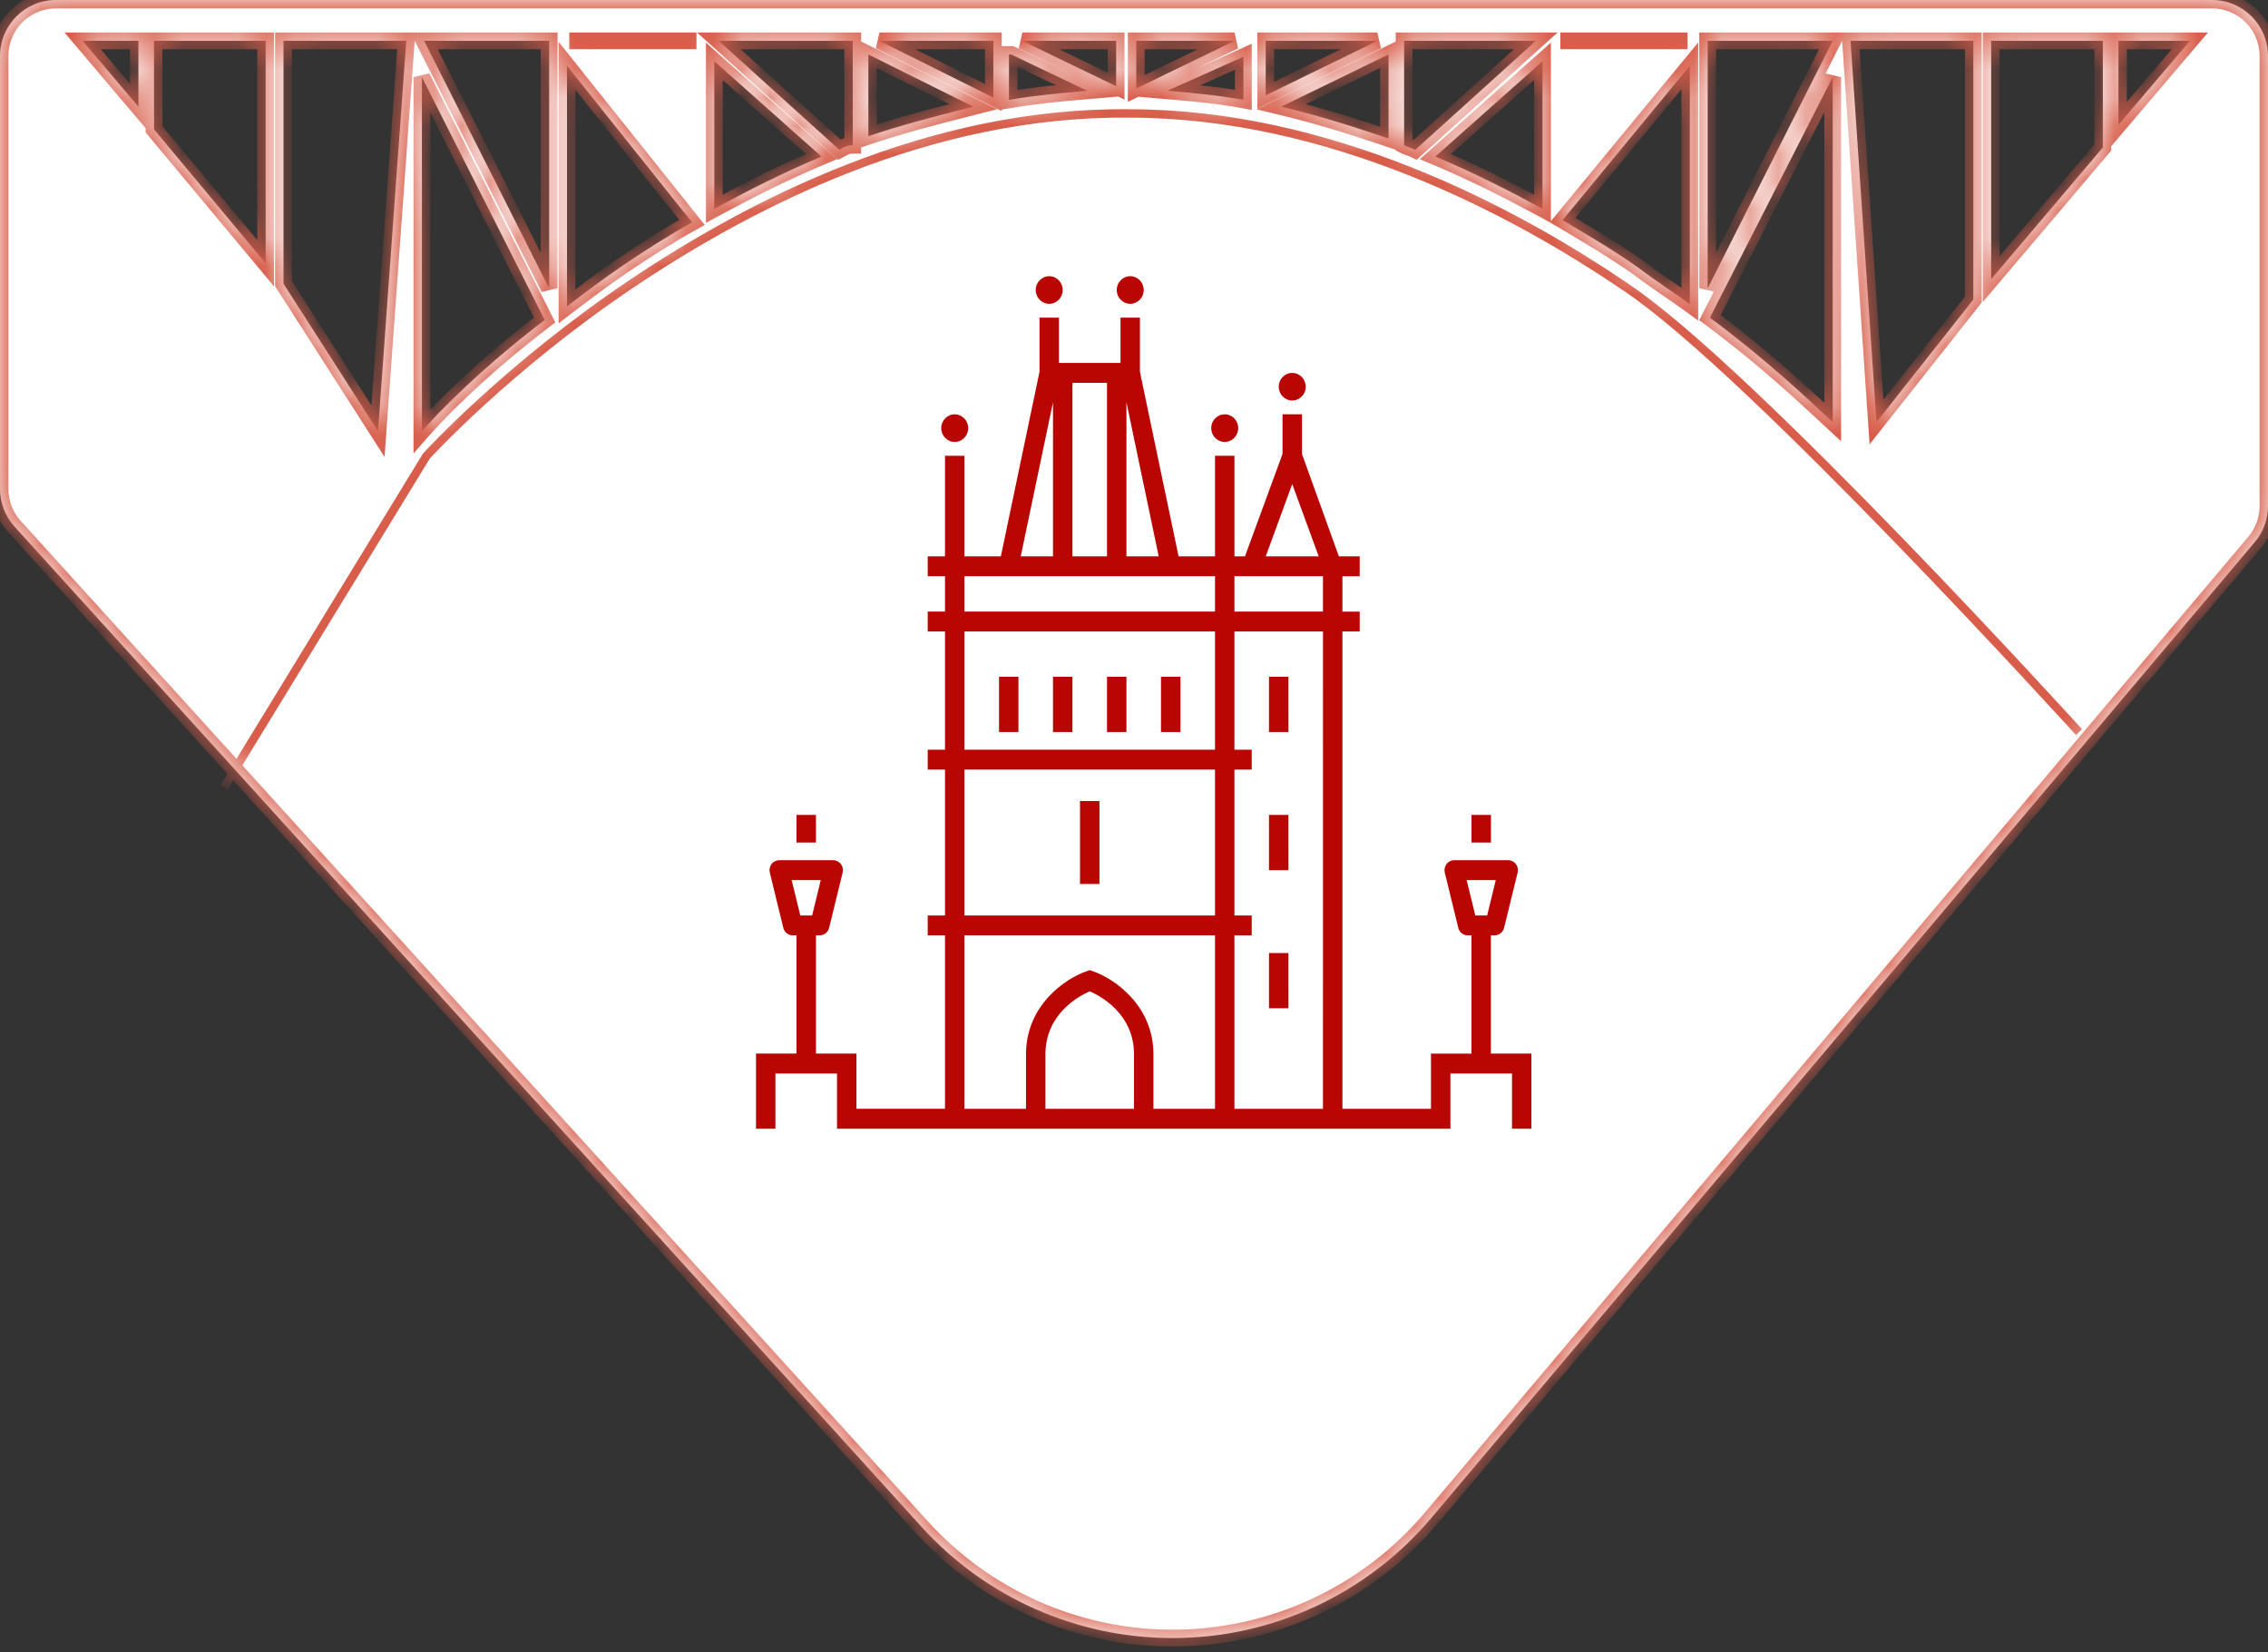 <svg width="81" height="59" viewBox="0 0 81 59" fill="none" xmlns="http://www.w3.org/2000/svg">
<rect x="0" y="0" width="81" height="59" fill="#333333" stroke="none"/>
<mask id="path-1-inside-1_2008_206" fill="white">
<path fill-rule="evenodd" clip-rule="evenodd" d="M40.58 0H2C0.895 0 0 0.895 0 2V17.463C0 17.96 0.185 18.439 0.518 18.807L32.911 54.53C35.205 57.06 38.462 58.503 41.877 58.503V58.503C45.443 58.503 48.827 56.931 51.126 54.205L80.528 19.361C80.833 19 81 18.544 81 18.071V2C81 0.895 80.105 0 79 0H40.58ZM14.51 1.459H10.125V10.131L13.5 15.399L14.51 1.459ZM5.501 4.62L9.487 9.401V1.459H5.501V4.62ZM20.33 1.459H23.143H24.874H20.33ZM15.148 1.459L19.612 10.293V1.459H15.148ZM19.453 11.427L15.068 2.756V15.399C15.706 14.669 17.221 13.129 19.453 11.427ZM24.715 7.942L20.25 2.35V10.941C20.888 10.455 21.526 9.969 22.243 9.482C22.961 8.996 23.838 8.429 24.715 7.942ZM29.339 5.592L25.512 2.188V7.456C26.708 6.808 27.983 6.159 29.339 5.592ZM25.671 1.459L29.976 5.349C30.136 5.268 30.216 5.187 30.455 5.187V1.459H25.671ZM49.19 1.459H45.204V3.404L49.19 1.459ZM44.088 1.459H40.58V3.161L44.088 1.459ZM36.514 1.459L39.862 3.08V1.459H36.514ZM31.411 1.459L35.477 3.485V1.459H31.411ZM34.76 3.809L31.013 1.945V4.863C32.209 4.457 33.484 4.133 34.76 3.809ZM38.826 3.242L36.115 1.945H36.035V3.566C36.992 3.404 37.869 3.323 38.826 3.242ZM44.407 3.566V2.026L41.696 3.242C42.653 3.323 43.529 3.404 44.407 3.566ZM49.589 4.944V1.945L45.762 3.809C47.117 4.133 48.393 4.539 49.589 4.944ZM54.85 1.459H50.147V5.187C50.306 5.268 50.386 5.268 50.545 5.349L54.85 1.459ZM65.454 1.459H60.989V10.293L65.454 1.459ZM60.272 1.459H55.727H57.375H60.272ZM55.09 7.456V2.188L51.263 5.592C52.618 6.159 53.894 6.808 55.09 7.456ZM60.351 10.86V2.35L55.807 7.861C56.764 8.429 57.721 8.996 58.518 9.563C59.156 10.05 59.793 10.455 60.351 10.86ZM65.454 15.074V2.756L61.069 11.346C63.142 12.886 64.577 14.264 65.454 15.074ZM66.091 1.459L67.018 15.074L70.476 10.698V1.459H66.091ZM75.1 1.459H71.114V9.969L75.1 5.268V1.459ZM4.943 3.809V1.459H2.95L4.943 3.809ZM75.659 1.459V4.457L78.21 1.459H75.659Z"/>
</mask>
<path fill-rule="evenodd" clip-rule="evenodd" d="M40.58 0H2C0.895 0 0 0.895 0 2V17.463C0 17.96 0.185 18.439 0.518 18.807L32.911 54.53C35.205 57.06 38.462 58.503 41.877 58.503V58.503C45.443 58.503 48.827 56.931 51.126 54.205L80.528 19.361C80.833 19 81 18.544 81 18.071V2C81 0.895 80.105 0 79 0H40.58ZM14.51 1.459H10.125V10.131L13.5 15.399L14.51 1.459ZM5.501 4.62L9.487 9.401V1.459H5.501V4.62ZM20.33 1.459H23.143H24.874H20.33ZM15.148 1.459L19.612 10.293V1.459H15.148ZM19.453 11.427L15.068 2.756V15.399C15.706 14.669 17.221 13.129 19.453 11.427ZM24.715 7.942L20.25 2.35V10.941C20.888 10.455 21.526 9.969 22.243 9.482C22.961 8.996 23.838 8.429 24.715 7.942ZM29.339 5.592L25.512 2.188V7.456C26.708 6.808 27.983 6.159 29.339 5.592ZM25.671 1.459L29.976 5.349C30.136 5.268 30.216 5.187 30.455 5.187V1.459H25.671ZM49.19 1.459H45.204V3.404L49.19 1.459ZM44.088 1.459H40.58V3.161L44.088 1.459ZM36.514 1.459L39.862 3.08V1.459H36.514ZM31.411 1.459L35.477 3.485V1.459H31.411ZM34.76 3.809L31.013 1.945V4.863C32.209 4.457 33.484 4.133 34.76 3.809ZM38.826 3.242L36.115 1.945H36.035V3.566C36.992 3.404 37.869 3.323 38.826 3.242ZM44.407 3.566V2.026L41.696 3.242C42.653 3.323 43.529 3.404 44.407 3.566ZM49.589 4.944V1.945L45.762 3.809C47.117 4.133 48.393 4.539 49.589 4.944ZM54.85 1.459H50.147V5.187C50.306 5.268 50.386 5.268 50.545 5.349L54.85 1.459ZM65.454 1.459H60.989V10.293L65.454 1.459ZM60.272 1.459H55.727H57.375H60.272ZM55.09 7.456V2.188L51.263 5.592C52.618 6.159 53.894 6.808 55.09 7.456ZM60.351 10.86V2.35L55.807 7.861C56.764 8.429 57.721 8.996 58.518 9.563C59.156 10.05 59.793 10.455 60.351 10.86ZM65.454 15.074V2.756L61.069 11.346C63.142 12.886 64.577 14.264 65.454 15.074ZM66.091 1.459L67.018 15.074L70.476 10.698V1.459H66.091ZM75.1 1.459H71.114V9.969L75.1 5.268V1.459ZM4.943 3.809V1.459H2.95L4.943 3.809ZM75.659 1.459V4.457L78.21 1.459H75.659Z" fill="white"/>
<path d="M67.018 15.074L67.125 14.969L66.868 14.708V15.074H67.018ZM15.227 16.29L15.116 16.189L15.107 16.2L15.099 16.212L15.227 16.29ZM22.562 10.131L22.478 10.006L22.478 10.006L22.562 10.131ZM40.34 4.052L40.339 4.202H40.34V4.052ZM58.119 10.293L58.034 10.416L58.035 10.417L58.119 10.293ZM66.911 15.18C66.925 15.194 66.918 15.191 66.911 15.172C66.908 15.165 66.896 15.131 66.909 15.087C66.917 15.062 66.934 15.034 66.963 15.013C66.992 14.992 67.023 14.985 67.048 14.985C67.092 14.985 67.121 15.005 67.131 15.013C67.144 15.023 67.152 15.034 67.157 15.041C67.167 15.057 67.168 15.07 67.168 15.074H66.868C66.868 15.119 66.879 15.162 66.901 15.198C66.912 15.216 66.927 15.235 66.947 15.25C66.964 15.263 66.999 15.285 67.048 15.285C67.075 15.285 67.108 15.278 67.139 15.256C67.17 15.233 67.188 15.203 67.196 15.175C67.211 15.127 67.198 15.085 67.192 15.068C67.178 15.028 67.15 14.995 67.125 14.969L66.911 15.18ZM8.128 28.197L15.355 16.368L15.099 16.212L7.872 28.041L8.128 28.197ZM15.227 16.29C15.338 16.391 15.338 16.391 15.338 16.391C15.338 16.391 15.338 16.391 15.338 16.391C15.338 16.391 15.339 16.391 15.339 16.39C15.339 16.39 15.34 16.39 15.34 16.389C15.342 16.387 15.344 16.385 15.346 16.382C15.352 16.376 15.36 16.367 15.371 16.356C15.393 16.332 15.425 16.297 15.468 16.251C15.555 16.16 15.684 16.026 15.852 15.855C16.189 15.513 16.686 15.026 17.322 14.446C18.593 13.284 20.421 11.749 22.646 10.255L22.478 10.006C20.238 11.511 18.399 13.055 17.119 14.224C16.479 14.809 15.979 15.299 15.639 15.644C15.469 15.816 15.338 15.952 15.25 16.045C15.206 16.092 15.173 16.128 15.151 16.152C15.139 16.164 15.131 16.173 15.125 16.18C15.122 16.183 15.12 16.185 15.119 16.187C15.118 16.188 15.117 16.188 15.117 16.189C15.117 16.189 15.117 16.189 15.117 16.189C15.116 16.189 15.116 16.189 15.116 16.189C15.116 16.189 15.116 16.189 15.227 16.29ZM22.646 10.255C26.862 7.425 33.209 4.122 40.339 4.202L40.342 3.902C33.122 3.821 26.713 7.163 22.478 10.006L22.646 10.255ZM40.34 4.202C47.392 4.202 53.899 7.587 58.034 10.416L58.204 10.169C54.048 7.326 47.48 3.902 40.34 3.902V4.202ZM58.035 10.417C60.252 11.906 64.253 15.836 67.721 19.418C69.453 21.206 71.047 22.903 72.214 24.158C73.377 25.41 74.121 26.229 74.143 26.251L74.357 26.041C74.358 26.042 74.356 26.04 74.348 26.031C74.342 26.024 74.332 26.014 74.32 26C74.296 25.974 74.261 25.936 74.215 25.886C74.125 25.787 73.994 25.645 73.828 25.463C73.494 25.1 73.017 24.582 72.434 23.954C71.266 22.698 69.67 20.999 67.937 19.209C64.475 15.634 60.451 11.678 58.203 10.168L58.035 10.417ZM10.125 1.459V1.159H9.825V1.459H10.125ZM14.51 1.459L14.809 1.48L14.832 1.159H14.51V1.459ZM13.5 15.399L13.247 15.56L13.734 16.32L13.799 15.42L13.5 15.399ZM10.125 10.131H9.825V10.219L9.872 10.293L10.125 10.131ZM9.487 9.401L9.257 9.593L9.787 10.23V9.401H9.487ZM5.501 4.62H5.201V4.728L5.271 4.812L5.501 4.62ZM5.501 1.459V1.159H5.201V1.459H5.501ZM9.487 1.459H9.787V1.159H9.487V1.459ZM19.612 10.293L19.345 10.428L19.912 10.293H19.612ZM15.148 1.459V1.159H14.66L14.88 1.594L15.148 1.459ZM19.612 1.459H19.912V1.159H19.612V1.459ZM15.068 2.756L15.336 2.62L14.768 2.756H15.068ZM19.453 11.427L19.635 11.666L19.833 11.515L19.721 11.292L19.453 11.427ZM15.068 15.399H14.768V16.197L15.294 15.596L15.068 15.399ZM20.25 2.35L20.484 2.163L19.95 1.494V2.35H20.25ZM24.715 7.942L24.86 8.205L25.171 8.033L24.949 7.755L24.715 7.942ZM20.25 10.941H19.95V11.547L20.432 11.18L20.25 10.941ZM25.512 2.188L25.711 1.964L25.212 1.52V2.188H25.512ZM29.339 5.592L29.454 5.869L29.894 5.685L29.538 5.368L29.339 5.592ZM25.512 7.456H25.212V7.96L25.655 7.72L25.512 7.456ZM29.976 5.349L29.775 5.572L29.928 5.71L30.112 5.616L29.976 5.349ZM25.671 1.459V1.159H24.892L25.47 1.681L25.671 1.459ZM30.455 1.459H30.755V1.159H30.455V1.459ZM30.455 5.187V5.487L30.755 5.487V5.187H30.455ZM45.204 1.459V1.159H44.904V1.459H45.204ZM49.19 1.459L49.322 1.728L49.19 1.159V1.459ZM45.204 3.404H44.904V3.884L45.335 3.674L45.204 3.404ZM40.58 1.459V1.159H40.28V1.459H40.58ZM44.088 1.459L44.218 1.729L44.088 1.159V1.459ZM40.58 3.161H40.28V3.64L40.711 3.431L40.58 3.161ZM39.862 3.08L39.731 3.35L40.162 3.558V3.08H39.862ZM36.514 1.459V1.159L36.383 1.729L36.514 1.459ZM39.862 1.459H40.162V1.159H39.862V1.459ZM35.477 3.485L35.344 3.753L35.777 3.97V3.485H35.477ZM31.411 1.459V1.159L31.278 1.727L31.411 1.459ZM35.477 1.459H35.777V1.159H35.477V1.459ZM31.013 1.945L31.146 1.676L30.713 1.461V1.945H31.013ZM34.76 3.809L34.834 4.1L35.617 3.901L34.894 3.541L34.76 3.809ZM31.013 4.863H30.713V5.281L31.109 5.147L31.013 4.863ZM36.115 1.945L36.245 1.674L36.183 1.645H36.115V1.945ZM38.826 3.242L38.851 3.541L39.951 3.448L38.955 2.971L38.826 3.242ZM36.035 3.566H35.735V3.921L36.086 3.862L36.035 3.566ZM36.035 1.945V1.645H35.735V1.945H36.035ZM44.407 2.026H44.706V1.563L44.284 1.752L44.407 2.026ZM44.407 3.566L44.352 3.861L44.706 3.927V3.566H44.407ZM41.696 3.242L41.573 2.968L40.515 3.443L41.67 3.541L41.696 3.242ZM49.589 1.945H49.889V1.465L49.457 1.675L49.589 1.945ZM49.589 4.944L49.492 5.228L49.889 5.362V4.944H49.589ZM45.762 3.809L45.63 3.539L44.878 3.906L45.692 4.101L45.762 3.809ZM50.147 1.459V1.159H49.847V1.459H50.147ZM54.85 1.459L55.051 1.681L55.63 1.159H54.85V1.459ZM50.545 5.349L50.409 5.616L50.593 5.71L50.746 5.572L50.545 5.349ZM50.147 5.187H49.847V5.371L50.011 5.454L50.147 5.187ZM60.989 1.459V1.159H60.689V1.459H60.989ZM65.454 1.459L65.722 1.594L65.942 1.159H65.454V1.459ZM60.989 10.293H60.689L61.257 10.428L60.989 10.293ZM55.09 2.188H55.39V1.52L54.89 1.964L55.09 2.188ZM55.09 7.456L54.947 7.72L55.39 7.96V7.456H55.09ZM51.263 5.592L51.063 5.368L50.707 5.685L51.147 5.869L51.263 5.592ZM60.351 2.35H60.651V1.515L60.12 2.159L60.351 2.35ZM60.351 10.86L60.175 11.103L60.651 11.449V10.86H60.351ZM58.518 9.563L58.7 9.325L58.692 9.319L58.518 9.563ZM55.807 7.861L55.576 7.671L55.353 7.941L55.654 8.119L55.807 7.861ZM65.454 2.756H65.754L65.186 2.619L65.454 2.756ZM65.454 15.074L65.25 15.295L65.754 15.76V15.074H65.454ZM61.069 11.346L60.802 11.21L60.686 11.436L60.89 11.587L61.069 11.346ZM67.018 15.074L66.719 15.095L66.771 15.87L67.253 15.26L67.018 15.074ZM66.091 1.459V1.159H65.77L65.792 1.479L66.091 1.459ZM70.476 1.459H70.776V1.159H70.476V1.459ZM70.476 10.698L70.712 10.884L70.776 10.802V10.698H70.476ZM71.114 1.459V1.159H70.814V1.459H71.114ZM75.1 1.459H75.4V1.159H75.1V1.459ZM75.1 5.268L75.329 5.462L75.4 5.378V5.268H75.1ZM71.114 9.969H70.814V10.786L71.343 10.163L71.114 9.969ZM4.943 1.459H5.243V1.159H4.943V1.459ZM4.943 3.809L4.714 4.003L5.243 4.627V3.809H4.943ZM2.95 1.459V1.159H2.302L2.721 1.653L2.95 1.459ZM75.659 4.457H75.359V5.273L75.887 4.652L75.659 4.457ZM75.659 1.459V1.159H75.359V1.459H75.659ZM78.21 1.459L78.438 1.653L78.859 1.159H78.21V1.459ZM80.528 19.361L80.299 19.168L80.528 19.361ZM40.58 -0.3H2V0.3H40.58V-0.3ZM-0.3 2V17.463H0.3V2H-0.3ZM0.296 19.008L32.689 54.732L33.133 54.328L0.741 18.605L0.296 19.008ZM51.356 54.399L80.758 19.555L80.299 19.168L50.897 54.012L51.356 54.399ZM81.3 18.071V2H80.7V18.071H81.3ZM79 -0.3H40.58V0.3H79V-0.3ZM10.125 1.759H14.51V1.159H10.125V1.759ZM14.211 1.437L13.201 15.377L13.799 15.42L14.809 1.48L14.211 1.437ZM13.753 15.237L10.378 9.969L9.872 10.293L13.247 15.56L13.753 15.237ZM10.425 10.131V1.459H9.825V10.131H10.425ZM9.718 9.209L5.731 4.427L5.271 4.812L9.257 9.593L9.718 9.209ZM5.801 4.62V1.459H5.201V4.62H5.801ZM5.501 1.759H9.487V1.159H5.501V1.759ZM9.187 1.459V9.401H9.787V1.459H9.187ZM23.143 1.159H20.33V1.759H23.143V1.159ZM20.33 1.759H24.874V1.159H20.33V1.759ZM24.874 1.159H23.143V1.759H24.874V1.159ZM19.88 10.157L15.415 1.323L14.88 1.594L19.345 10.428L19.88 10.157ZM15.148 1.759H19.612V1.159H15.148V1.759ZM19.312 1.459V10.293H19.912V1.459H19.312ZM14.8 2.891L19.185 11.563L19.721 11.292L15.336 2.62L14.8 2.891ZM19.271 11.189C17.023 12.903 15.493 14.456 14.842 15.201L15.294 15.596C15.918 14.882 17.418 13.356 19.635 11.666L19.271 11.189ZM15.368 15.399V2.756H14.768V15.399H15.368ZM20.015 2.537L24.48 8.13L24.949 7.755L20.484 2.163L20.015 2.537ZM24.569 7.68C23.681 8.172 22.796 8.745 22.075 9.234L22.411 9.731C23.125 9.247 23.994 8.685 24.86 8.205L24.569 7.68ZM22.075 9.234C21.349 9.726 20.705 10.217 20.068 10.703L20.432 11.18C21.07 10.693 21.702 10.211 22.411 9.731L22.075 9.234ZM20.55 10.941V2.35H19.95V10.941H20.55ZM25.312 2.412L29.139 5.816L29.538 5.368L25.711 1.964L25.312 2.412ZM29.223 5.315C27.855 5.888 26.569 6.542 25.369 7.192L25.655 7.72C26.846 7.074 28.112 6.431 29.454 5.869L29.223 5.315ZM25.812 7.456V2.188H25.212V7.456H25.812ZM30.177 5.126L25.872 1.236L25.47 1.681L29.775 5.572L30.177 5.126ZM25.671 1.759H30.455V1.159H25.671V1.759ZM30.155 1.459V5.187H30.755V1.459H30.155ZM30.455 4.887C30.123 4.887 29.954 5.024 29.84 5.082L30.112 5.616C30.16 5.592 30.202 5.568 30.232 5.551C30.265 5.532 30.286 5.521 30.305 5.513C30.336 5.499 30.374 5.487 30.455 5.487V4.887ZM45.204 1.759H49.19V1.159H45.204V1.759ZM49.058 1.189L45.072 3.134L45.335 3.674L49.322 1.728L49.058 1.189ZM45.504 3.404V1.459H44.904V3.404H45.504ZM40.58 1.759H44.088V1.159H40.58V1.759ZM43.957 1.189L40.449 2.891L40.711 3.431L44.218 1.729L43.957 1.189ZM40.88 3.161V1.459H40.28V3.161H40.88ZM39.993 2.81L36.645 1.189L36.383 1.729L39.731 3.35L39.993 2.81ZM36.514 1.759H39.862V1.159H36.514V1.759ZM39.562 1.459V3.08H40.162V1.459H39.562ZM35.611 3.216L31.545 1.19L31.278 1.727L35.344 3.753L35.611 3.216ZM31.411 1.759H35.477V1.159H31.411V1.759ZM35.177 1.459V3.485H35.777V1.459H35.177ZM30.879 2.214L34.626 4.078L34.894 3.541L31.146 1.676L30.879 2.214ZM34.686 3.518C33.413 3.842 32.125 4.169 30.916 4.579L31.109 5.147C32.292 4.746 33.556 4.425 34.834 4.1L34.686 3.518ZM31.313 4.863V1.945H30.713V4.863H31.313ZM35.986 2.216L38.696 3.512L38.955 2.971L36.245 1.674L35.986 2.216ZM38.8 2.943C37.843 3.024 36.955 3.106 35.985 3.27L36.086 3.862C37.029 3.702 37.895 3.622 38.851 3.541L38.8 2.943ZM36.335 3.566V1.945H35.735V3.566H36.335ZM36.035 2.245H36.115V1.645H36.035V2.245ZM44.106 2.026V3.566H44.706V2.026H44.106ZM44.461 3.271C43.568 3.106 42.677 3.024 41.721 2.943L41.67 3.541C42.628 3.622 43.491 3.702 44.352 3.861L44.461 3.271ZM41.819 3.516L44.529 2.3L44.284 1.752L41.573 2.968L41.819 3.516ZM49.289 1.945V4.944H49.889V1.945H49.289ZM49.685 4.66C48.486 4.253 47.2 3.845 45.832 3.517L45.692 4.101C47.034 4.422 48.3 4.824 49.492 5.228L49.685 4.66ZM45.893 4.079L49.72 2.215L49.457 1.675L45.63 3.539L45.893 4.079ZM50.147 1.759H54.85V1.159H50.147V1.759ZM54.649 1.236L50.344 5.126L50.746 5.572L55.051 1.681L54.649 1.236ZM50.681 5.082C50.581 5.031 50.504 5.005 50.442 4.984C50.385 4.964 50.342 4.95 50.283 4.919L50.011 5.454C50.111 5.505 50.188 5.531 50.25 5.552C50.307 5.572 50.35 5.586 50.409 5.616L50.681 5.082ZM50.447 5.187V1.459H49.847V5.187H50.447ZM60.989 1.759H65.454V1.159H60.989V1.759ZM65.186 1.323L60.721 10.157L61.257 10.428L65.722 1.594L65.186 1.323ZM61.289 10.293V1.459H60.689V10.293H61.289ZM55.727 1.759H60.272V1.159H55.727V1.759ZM60.272 1.159H57.375V1.759H60.272V1.159ZM57.375 1.159H55.727V1.759H57.375V1.159ZM54.79 2.188V7.456H55.39V2.188H54.79ZM55.233 7.192C54.032 6.542 52.747 5.888 51.379 5.315L51.147 5.869C52.489 6.431 53.755 7.074 54.947 7.72L55.233 7.192ZM51.462 5.816L55.289 2.412L54.89 1.964L51.063 5.368L51.462 5.816ZM60.051 2.35V10.86H60.651V2.35H60.051ZM60.528 10.617C59.941 10.191 59.342 9.815 58.7 9.325L58.336 9.802C58.969 10.284 59.646 10.718 60.175 11.103L60.528 10.617ZM58.692 9.319C57.882 8.743 56.914 8.169 55.96 7.603L55.654 8.119C56.614 8.688 57.559 9.249 58.344 9.808L58.692 9.319ZM56.038 8.052L60.583 2.541L60.12 2.159L55.576 7.671L56.038 8.052ZM65.154 2.756V15.074H65.754V2.756H65.154ZM65.657 14.854C64.783 14.046 63.336 12.657 61.248 11.105L60.89 11.587C62.948 13.116 64.371 14.482 65.25 15.295L65.657 14.854ZM61.336 11.483L65.721 2.892L65.186 2.619L60.802 11.21L61.336 11.483ZM67.317 15.054L66.391 1.438L65.792 1.479L66.719 15.095L67.317 15.054ZM66.091 1.759H70.476V1.159H66.091V1.759ZM70.176 1.459V10.698H70.776V1.459H70.176ZM70.241 10.512L66.782 14.888L67.253 15.26L70.712 10.884L70.241 10.512ZM71.114 1.759H75.1V1.159H71.114V1.759ZM74.8 1.459V5.268H75.4V1.459H74.8ZM74.872 5.074L70.885 9.775L71.343 10.163L75.329 5.462L74.872 5.074ZM71.414 9.969V1.459H70.814V9.969H71.414ZM4.643 1.459V3.809H5.243V1.459H4.643ZM5.172 3.615L3.179 1.265L2.721 1.653L4.714 4.003L5.172 3.615ZM2.95 1.759H4.943V1.159H2.95V1.759ZM75.959 4.457V1.459H75.359V4.457H75.959ZM75.659 1.759H78.21V1.159H75.659V1.759ZM77.981 1.264L75.43 4.263L75.887 4.652L78.438 1.653L77.981 1.264ZM81.3 2C81.3 0.73 80.27 -0.3 79 -0.3V0.3C79.939 0.3 80.7 1.061 80.7 2H81.3ZM80.758 19.555C81.108 19.14 81.3 18.614 81.3 18.071H80.7C80.7 18.473 80.558 18.861 80.299 19.168L80.758 19.555ZM41.877 58.803C45.531 58.803 48.999 57.191 51.356 54.399L50.897 54.012C48.655 56.669 45.354 58.203 41.877 58.203V58.803ZM32.689 54.732C35.04 57.324 38.377 58.803 41.877 58.803V58.203C38.546 58.203 35.371 56.796 33.133 54.328L32.689 54.732ZM-0.3 17.463C-0.3 18.035 -0.087 18.585 0.296 19.008L0.741 18.605C0.457 18.293 0.3 17.886 0.3 17.463H-0.3ZM2 -0.3C0.73 -0.3 -0.3 0.73 -0.3 2H0.3C0.3 1.061 1.061 0.3 2 0.3V-0.3Z" fill="#D85D4A" mask="url(#path-1-inside-1_2008_206)"/>
<path d="M39.883 10.358C39.883 10.085 40.099 9.864 40.365 9.864C40.631 9.864 40.847 10.085 40.847 10.358C40.847 10.63 40.631 10.851 40.365 10.851C40.099 10.851 39.883 10.63 39.883 10.358ZM43.74 15.784C44.006 15.784 44.222 15.563 44.222 15.291C44.222 15.018 44.006 14.797 43.74 14.797C43.474 14.797 43.258 15.018 43.258 15.291C43.258 15.563 43.474 15.784 43.74 15.784ZM37.472 10.851C37.738 10.851 37.954 10.63 37.954 10.358C37.954 10.085 37.738 9.864 37.472 9.864C37.206 9.864 36.99 10.085 36.99 10.358C36.99 10.63 37.206 10.851 37.472 10.851ZM53.248 29.104H52.554V30.09H53.249L53.248 29.104ZM29.141 29.104H28.446V30.09H29.141V29.104ZM46.151 14.304C46.417 14.304 46.633 14.083 46.633 13.811C46.633 13.539 46.417 13.318 46.151 13.318C45.885 13.318 45.669 13.539 45.669 13.811C45.669 14.083 45.885 14.304 46.151 14.304ZM34.097 15.784C34.363 15.784 34.579 15.563 34.579 15.291C34.579 15.018 34.363 14.797 34.097 14.797C33.831 14.797 33.615 15.018 33.615 15.291C33.615 15.563 33.831 15.784 34.097 15.784ZM41.464 24.171V26.144H42.159V24.171H41.464ZM39.536 26.144H40.23V24.171H39.536V26.144ZM37.607 26.144H38.301V24.171H37.607V26.144ZM35.679 26.144H36.373V24.171H35.679V26.144ZM46.016 29.104H45.321V31.077H46.017L46.016 29.104ZM46.016 24.171H45.321V26.144H46.017L46.016 24.171ZM46.016 34.037H45.321V36.01H46.017L46.016 34.037ZM38.571 28.61V31.57H39.266V28.61H38.571ZM54.694 37.628V40.313H54V38.34H51.801V40.313H29.893V38.34H27.694V40.313H27V37.628H28.446V33.405H28.311C28.152 33.405 28.014 33.295 27.975 33.136L27.493 31.163C27.467 31.057 27.49 30.945 27.555 30.858C27.622 30.772 27.722 30.722 27.829 30.722H29.758C29.865 30.722 29.965 30.773 30.032 30.859C30.097 30.946 30.12 31.057 30.094 31.164L29.612 33.137C29.574 33.295 29.435 33.405 29.276 33.405H29.141V37.627H30.587V39.6H33.75V33.405H33.133V32.695H33.75V27.486H33.133V26.775H33.75V22.552H33.133V21.842H33.75V20.579H33.133V19.869H33.75V16.277H34.444V19.869H35.745L37.125 13.279V11.344H37.819V12.962H40.018V11.344H40.712V13.28L42.092 19.87H43.393V16.277H44.088V19.869H44.464L45.804 16.212V14.797H46.499V16.213L47.817 19.87H48.561V20.58H47.944V21.843H48.561V22.553H47.944V39.602H51.106V37.629H52.553V33.405H52.419C52.26 33.405 52.12 33.295 52.081 33.136L51.599 31.163C51.574 31.057 51.597 30.945 51.662 30.858C51.727 30.772 51.828 30.721 51.935 30.721H53.864C53.971 30.721 54.072 30.772 54.138 30.858C54.203 30.945 54.227 31.056 54.201 31.163L53.718 33.136C53.68 33.295 53.54 33.405 53.381 33.405H53.246V37.627L54.694 37.628ZM52.69 32.695H53.112L53.42 31.433H52.381L52.69 32.695ZM28.582 32.695H29.005L29.313 31.433H28.274L28.582 32.695ZM47.25 22.552H44.087V26.775H44.704V27.487H44.087V32.695H44.704V33.406H44.087V39.602H47.249L47.25 22.552ZM45.205 19.869H47.096L46.151 17.289L45.205 19.869ZM44.087 20.579V21.842H47.249V20.579H44.087ZM38.301 19.869H39.536V13.673H38.301V19.869ZM40.23 19.869H41.382L40.23 14.367V19.869ZM36.455 19.869H37.607V14.367L36.455 19.869ZM34.444 21.842H43.393V20.579H34.444V21.842ZM34.444 26.775H43.393V22.552H34.444V26.775ZM34.444 32.695H43.393V27.486H34.444V32.695ZM34.444 39.602H36.643V37.655C36.643 35.892 38.059 34.943 38.809 34.686L38.919 34.648L39.029 34.686C39.778 34.943 41.194 35.892 41.194 37.655V39.602H43.393V33.405H34.444V39.602ZM40.5 37.655C40.5 36.203 39.297 35.569 38.919 35.404C38.54 35.569 37.337 36.205 37.337 37.655V39.602H40.5V37.655Z" fill="#BA0603"/>
</svg>
